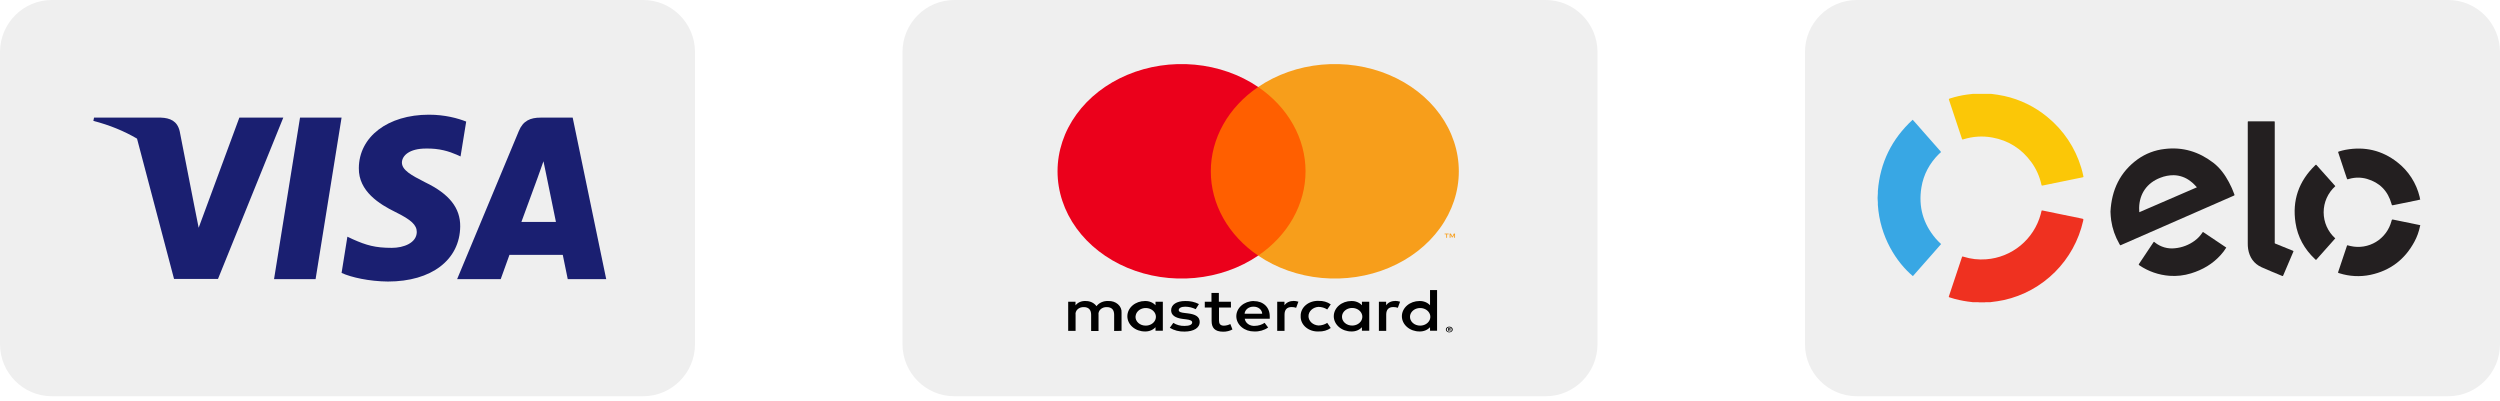 <svg width="399" height="64" viewBox="0 0 399 64" fill="none" xmlns="http://www.w3.org/2000/svg">
<path d="M102.647 0H8.278C3.706 0 0 3.725 0 8.321V54.918C0 59.513 3.706 63.239 8.278 63.239H102.647C107.219 63.239 110.925 59.513 110.925 54.918V8.321C110.925 3.725 107.219 0 102.647 0Z" fill="#EFEFEF"/>
<path d="M50.368 44.549H43.737L47.884 18.773H54.514L50.368 44.549Z" fill="#1A1F71"/>
<path d="M74.404 19.403C73.096 18.882 71.022 18.306 68.457 18.306C61.909 18.306 57.298 21.816 57.27 26.833C57.216 30.535 60.572 32.592 63.081 33.826C65.646 35.087 66.518 35.911 66.518 37.035C66.492 38.762 64.446 39.558 62.537 39.558C59.89 39.558 58.471 39.147 56.316 38.187L55.443 37.775L54.515 43.561C56.07 44.273 58.935 44.905 61.909 44.933C68.867 44.933 73.396 41.477 73.449 36.13C73.476 33.196 71.704 30.948 67.884 29.11C65.565 27.931 64.145 27.136 64.145 25.929C64.172 24.832 65.346 23.709 67.964 23.709C70.119 23.654 71.703 24.174 72.903 24.695L73.502 24.969L74.404 19.403Z" fill="#1A1F71"/>
<path d="M83.216 35.417C83.762 33.937 85.863 28.206 85.863 28.206C85.836 28.261 86.408 26.697 86.736 25.738L87.199 27.959C87.199 27.959 88.455 34.129 88.727 35.417C87.691 35.417 84.526 35.417 83.216 35.417ZM91.401 18.773H86.272C84.69 18.773 83.489 19.239 82.806 20.912L72.958 44.548H79.915C79.915 44.548 81.06 41.367 81.306 40.682C82.07 40.682 88.838 40.682 89.82 40.682C90.01 41.587 90.611 44.548 90.611 44.548H96.75L91.401 18.773Z" fill="#1A1F71"/>
<path fill-rule="evenodd" clip-rule="evenodd" d="M15.009 18.773H25.677C27.123 18.827 28.296 19.294 28.678 20.94L30.996 32.78C30.997 32.782 30.997 32.783 30.997 32.785L31.707 36.35L38.2 18.773H45.212L34.79 44.521H27.778L21.869 22.125C19.829 20.927 17.502 19.963 14.9 19.294L15.009 18.773Z" fill="#1A1F71"/>
<path d="M246.684 0H152.315C147.743 0 144.037 3.725 144.037 8.321V54.918C144.037 59.513 147.743 63.239 152.315 63.239H246.684C251.256 63.239 254.962 59.513 254.962 54.918V8.321C254.962 3.725 251.256 0 246.684 0Z" fill="#EFEFEF"/>
<path d="M178.999 52.804V49.889C179.019 49.644 178.977 49.398 178.878 49.168C178.779 48.937 178.625 48.728 178.424 48.553C178.226 48.378 177.984 48.242 177.719 48.154C177.454 48.067 177.169 48.029 176.886 48.043C176.515 48.022 176.145 48.087 175.812 48.233C175.481 48.378 175.199 48.598 174.999 48.869C174.817 48.606 174.555 48.39 174.242 48.245C173.931 48.1 173.578 48.03 173.224 48.043C172.914 48.029 172.607 48.086 172.332 48.207C172.055 48.328 171.822 48.509 171.651 48.733V48.16H170.482V52.804H171.663V50.249C171.636 50.09 171.653 49.928 171.709 49.775C171.764 49.622 171.858 49.482 171.984 49.364C172.11 49.246 172.264 49.154 172.434 49.093C172.607 49.033 172.792 49.006 172.977 49.014C173.752 49.014 174.145 49.452 174.145 50.239V52.824H175.325V50.249C175.3 50.09 175.317 49.929 175.373 49.776C175.429 49.624 175.524 49.483 175.648 49.366C175.774 49.248 175.928 49.156 176.098 49.095C176.27 49.034 176.454 49.007 176.64 49.014C177.438 49.014 177.818 49.452 177.818 50.239V52.824L178.999 52.804ZM196.451 48.16H194.53V46.751H193.35V48.16H192.283V49.083H193.373V51.22C193.373 52.299 193.856 52.94 195.237 52.94C195.754 52.942 196.26 52.817 196.699 52.581L196.361 51.716C196.048 51.878 195.692 51.968 195.328 51.978C194.765 51.978 194.553 51.667 194.553 51.201V49.083H196.462L196.451 48.16ZM206.416 48.043C206.131 48.036 205.849 48.095 205.599 48.215C205.351 48.334 205.144 48.51 205 48.723V48.16H203.843V52.804H205.012V50.2C205.012 49.432 205.394 49.005 206.136 49.005C206.386 49.002 206.632 49.041 206.866 49.122L207.225 48.15C206.959 48.067 206.677 48.025 206.394 48.023L206.416 48.043ZM191.351 48.529C190.689 48.189 189.929 48.02 189.159 48.043C187.8 48.043 186.913 48.606 186.913 49.53C186.913 50.288 187.565 50.754 188.767 50.9L189.328 50.968C189.969 51.045 190.272 51.191 190.272 51.454C190.272 51.813 189.845 52.017 189.048 52.017C188.406 52.033 187.777 51.862 187.262 51.531L186.699 52.318C187.379 52.729 188.196 52.941 189.025 52.921C190.575 52.921 191.474 52.289 191.474 51.405C191.474 50.521 190.767 50.161 189.598 50.016L189.037 49.947C188.53 49.889 188.126 49.802 188.126 49.491C188.126 49.18 188.509 48.947 189.149 48.947C189.74 48.953 190.322 49.09 190.833 49.345L191.351 48.529ZM222.644 48.043C222.359 48.036 222.078 48.095 221.828 48.215C221.579 48.334 221.372 48.51 221.228 48.723V48.16H220.071V52.804H221.24V50.2C221.24 49.432 221.622 49.005 222.364 49.005C222.614 49.002 222.861 49.041 223.094 49.122L223.453 48.15C223.187 48.067 222.905 48.025 222.622 48.023L222.644 48.043ZM207.589 50.472C207.576 50.798 207.641 51.124 207.781 51.427C207.921 51.731 208.132 52.006 208.402 52.234C208.672 52.463 208.993 52.64 209.348 52.755C209.7 52.87 210.078 52.92 210.455 52.901C211.156 52.932 211.846 52.735 212.387 52.348L211.826 51.531C211.422 51.798 210.929 51.944 210.421 51.949C209.99 51.919 209.586 51.749 209.293 51.474C208.998 51.198 208.836 50.837 208.836 50.462C208.836 50.088 208.998 49.727 209.293 49.451C209.586 49.176 209.99 49.006 210.421 48.976C210.929 48.981 211.422 49.127 211.826 49.394L212.387 48.577C211.846 48.19 211.156 47.993 210.455 48.023C210.078 48.005 209.7 48.055 209.348 48.17C208.993 48.285 208.672 48.462 208.402 48.691C208.132 48.919 207.921 49.194 207.781 49.498C207.641 49.801 207.576 50.126 207.589 50.453V50.472ZM218.533 50.472V48.16H217.364V48.723C217.165 48.502 216.909 48.325 216.616 48.207C216.323 48.089 216.002 48.033 215.679 48.043C214.934 48.043 214.22 48.299 213.694 48.754C213.165 49.21 212.871 49.828 212.871 50.472C212.871 51.116 213.165 51.734 213.694 52.19C214.22 52.645 214.934 52.901 215.679 52.901C216.002 52.912 216.323 52.855 216.616 52.737C216.909 52.619 217.165 52.442 217.364 52.221V52.785H218.533V50.472ZM214.185 50.472C214.204 50.199 214.314 49.936 214.503 49.716C214.692 49.497 214.952 49.33 215.248 49.236C215.546 49.142 215.869 49.125 216.177 49.188C216.485 49.251 216.766 49.39 216.983 49.589C217.202 49.788 217.348 50.037 217.404 50.307C217.458 50.576 217.422 50.854 217.298 51.106C217.174 51.358 216.967 51.573 216.704 51.724C216.44 51.876 216.131 51.958 215.814 51.959C215.591 51.961 215.371 51.924 215.165 51.849C214.96 51.774 214.776 51.663 214.622 51.524C214.47 51.384 214.353 51.219 214.276 51.038C214.202 50.857 214.17 50.664 214.185 50.472ZM200.086 48.043C199.341 48.052 198.631 48.317 198.111 48.779C197.591 49.24 197.306 49.862 197.316 50.506C197.326 51.151 197.633 51.765 198.167 52.214C198.701 52.663 199.419 52.91 200.164 52.901C200.972 52.937 201.767 52.712 202.394 52.27L201.833 51.522C201.389 51.829 200.84 52 200.27 52.007C199.884 52.036 199.5 51.934 199.2 51.721C198.901 51.509 198.709 51.204 198.664 50.871H202.652C202.652 50.744 202.652 50.618 202.652 50.482C202.652 49.024 201.608 48.053 200.103 48.053L200.086 48.043ZM200.086 48.947C200.26 48.943 200.434 48.97 200.598 49.025C200.76 49.08 200.909 49.162 201.035 49.267C201.161 49.371 201.262 49.496 201.333 49.635C201.402 49.773 201.441 49.922 201.445 50.074H198.636C198.656 49.762 198.818 49.469 199.085 49.259C199.351 49.048 199.702 48.936 200.063 48.947H200.086ZM229.357 50.482V46.294H228.233V48.723C228.034 48.502 227.778 48.325 227.486 48.207C227.193 48.089 226.871 48.033 226.548 48.043C225.803 48.043 225.089 48.299 224.563 48.754C224.036 49.21 223.74 49.828 223.74 50.472C223.74 51.116 224.036 51.734 224.563 52.19C225.089 52.645 225.803 52.901 226.548 52.901C226.871 52.912 227.193 52.855 227.486 52.737C227.778 52.619 228.034 52.442 228.233 52.221V52.785H229.357V50.482ZM231.306 52.129C231.379 52.128 231.452 52.14 231.519 52.163C231.584 52.186 231.644 52.219 231.693 52.26C231.743 52.302 231.783 52.351 231.811 52.406C231.841 52.463 231.854 52.524 231.854 52.586C231.854 52.647 231.841 52.709 231.811 52.765C231.783 52.82 231.743 52.869 231.693 52.911C231.644 52.953 231.584 52.985 231.519 53.008C231.452 53.034 231.379 53.047 231.306 53.047C231.2 53.047 231.096 53.02 231.006 52.97C230.917 52.92 230.846 52.849 230.801 52.765C230.773 52.709 230.758 52.647 230.758 52.586C230.758 52.524 230.773 52.463 230.801 52.406C230.829 52.351 230.869 52.302 230.919 52.26C230.968 52.219 231.028 52.186 231.092 52.163C231.165 52.138 231.245 52.126 231.322 52.129H231.306ZM231.306 52.95C231.362 52.95 231.417 52.94 231.468 52.921C231.518 52.902 231.561 52.876 231.597 52.843C231.668 52.777 231.707 52.69 231.707 52.6C231.707 52.51 231.668 52.424 231.597 52.357C231.561 52.324 231.518 52.298 231.468 52.279C231.417 52.26 231.362 52.25 231.306 52.25C231.25 52.251 231.195 52.261 231.144 52.279C231.092 52.297 231.046 52.324 231.008 52.357C230.938 52.424 230.899 52.51 230.899 52.6C230.899 52.69 230.938 52.777 231.008 52.843C231.048 52.876 231.092 52.903 231.144 52.921C231.2 52.942 231.261 52.952 231.322 52.95H231.306ZM231.339 52.372C231.392 52.37 231.443 52.383 231.486 52.411C231.503 52.423 231.516 52.439 231.524 52.456C231.534 52.474 231.538 52.493 231.536 52.513C231.538 52.529 231.534 52.545 231.528 52.56C231.521 52.575 231.51 52.589 231.496 52.6C231.465 52.626 231.423 52.641 231.379 52.644L231.543 52.804H231.414L231.261 52.644H231.21V52.804H231.104V52.377L231.339 52.372ZM231.217 52.454V52.571H231.339C231.362 52.577 231.385 52.577 231.407 52.571C231.41 52.564 231.414 52.557 231.414 52.549C231.414 52.542 231.41 52.534 231.407 52.527C231.41 52.52 231.414 52.513 231.414 52.505C231.414 52.498 231.41 52.49 231.407 52.483C231.385 52.478 231.362 52.478 231.339 52.483L231.217 52.454ZM225.038 50.482C225.056 50.208 225.167 49.946 225.356 49.726C225.544 49.506 225.804 49.339 226.101 49.245C226.399 49.151 226.722 49.135 227.03 49.198C227.337 49.261 227.619 49.4 227.836 49.599C228.054 49.797 228.2 50.047 228.256 50.317C228.311 50.586 228.275 50.864 228.15 51.116C228.026 51.368 227.819 51.583 227.556 51.734C227.293 51.886 226.983 51.967 226.667 51.969C226.443 51.971 226.223 51.934 226.018 51.859C225.813 51.784 225.629 51.673 225.475 51.533C225.323 51.394 225.205 51.228 225.129 51.047C225.054 50.866 225.023 50.674 225.038 50.482ZM185.588 50.482V48.16H184.419V48.723C184.221 48.502 183.964 48.325 183.671 48.207C183.378 48.089 183.057 48.033 182.734 48.043C181.989 48.043 181.275 48.299 180.747 48.754C180.221 49.21 179.926 49.828 179.926 50.472C179.926 51.116 180.221 51.734 180.747 52.19C181.275 52.645 181.989 52.901 182.734 52.901C183.057 52.912 183.378 52.855 183.671 52.737C183.964 52.619 184.221 52.442 184.419 52.221V52.785H185.588V50.482ZM181.239 50.482C181.259 50.208 181.37 49.946 181.558 49.726C181.747 49.506 182.007 49.339 182.303 49.245C182.601 49.151 182.924 49.135 183.232 49.198C183.54 49.261 183.82 49.4 184.038 49.599C184.257 49.797 184.403 50.047 184.457 50.317C184.514 50.586 184.477 50.864 184.353 51.116C184.229 51.368 184.022 51.583 183.759 51.734C183.494 51.886 183.186 51.967 182.868 51.969C182.644 51.972 182.424 51.936 182.217 51.862C182.01 51.787 181.825 51.677 181.671 51.537C181.517 51.397 181.398 51.231 181.322 51.05C181.245 50.868 181.214 50.675 181.229 50.482H181.239Z" fill="black"/>
<path d="M209.465 13.884H192.147V40.801H209.465V13.884Z" fill="#FF5F00"/>
<path d="M193.246 27.34C193.245 24.748 193.923 22.19 195.233 19.859C196.543 17.528 198.448 15.485 200.806 13.884C197.887 11.899 194.38 10.664 190.687 10.321C186.995 9.978 183.265 10.54 179.925 11.944C176.584 13.348 173.768 15.536 171.798 18.259C169.828 20.981 168.783 24.128 168.783 27.34C168.783 30.552 169.828 33.7 171.798 36.422C173.768 39.145 176.584 41.333 179.925 42.737C183.265 44.141 186.995 44.703 190.687 44.36C194.38 44.017 197.887 42.782 200.806 40.797C198.448 39.196 196.543 37.153 195.233 34.822C193.923 32.491 193.245 29.932 193.246 27.34Z" fill="#EB001B"/>
<path d="M232.828 27.34C232.828 30.552 231.783 33.699 229.813 36.422C227.843 39.144 225.026 41.332 221.685 42.736C218.346 44.14 214.616 44.702 210.924 44.359C207.232 44.016 203.725 42.781 200.807 40.796C203.161 39.194 205.065 37.151 206.374 34.82C207.684 32.489 208.364 29.931 208.364 27.34C208.364 24.748 207.684 22.191 206.374 19.86C205.065 17.529 203.161 15.486 200.807 13.884C203.725 11.899 207.232 10.664 210.924 10.321C214.616 9.978 218.346 10.54 221.685 11.944C225.026 13.348 227.843 15.536 229.813 18.258C231.783 20.981 232.828 24.128 232.828 27.34Z" fill="#F79E1B"/>
<path d="M230.953 37.948V37.396H231.212V37.282H230.558V37.396H230.816V37.948H230.953ZM232.223 37.948V37.282H232.026L231.794 37.758L231.564 37.282H231.361V37.948H231.503V37.444L231.718 37.877H231.867L232.086 37.444V37.948H232.223Z" fill="#F79E1B"/>
<path d="M390.722 0H296.352C291.78 0 288.074 3.725 288.074 8.321V54.918C288.074 59.513 291.78 63.239 296.352 63.239H390.722C395.293 63.239 399 59.513 399 54.918V8.321C399 3.725 395.293 0 390.722 0Z" fill="#EFEFEF"/>
<path d="M386.272 31.847C385.924 31.955 385.565 32.006 385.211 32.08C384.148 32.302 383.082 32.515 382.019 32.733C381.746 32.789 381.752 32.786 381.681 32.528C381.108 30.478 379.807 29.147 377.777 28.553C376.845 28.283 375.857 28.283 374.923 28.553C374.867 28.565 374.812 28.581 374.757 28.6C374.643 28.645 374.598 28.6 374.564 28.488C374.434 28.096 374.297 27.686 374.161 27.291C373.847 26.342 373.532 25.393 373.218 24.444C373.211 24.419 373.204 24.396 373.194 24.372C373.141 24.267 373.166 24.215 373.287 24.178C373.64 24.066 373.997 23.975 374.362 23.905C377.398 23.35 380.161 23.98 382.603 25.887C384.39 27.269 385.651 29.225 386.178 31.429C386.199 31.517 386.211 31.608 386.227 31.702C386.247 31.734 386.227 31.779 386.267 31.806L386.272 31.847Z" fill="#231F20"/>
<path d="M386.228 36.127C386.056 36.98 385.758 37.803 385.345 38.568C383.817 41.411 381.481 43.193 378.334 43.863C376.687 44.208 374.98 44.122 373.374 43.614L373.256 43.578C373.17 43.555 373.129 43.509 373.168 43.416C373.182 43.386 373.192 43.355 373.202 43.323C373.649 41.991 374.094 40.658 374.541 39.325C374.554 39.257 374.584 39.194 374.627 39.14C374.799 39.183 374.975 39.228 375.15 39.269C376.538 39.585 377.993 39.348 379.21 38.608C380.427 37.867 381.311 36.68 381.675 35.298C381.75 35.008 381.75 35.008 382.041 35.068L386.228 35.928C386.244 35.929 386.261 35.929 386.276 35.928V35.977C386.223 36.022 386.261 36.082 386.228 36.127Z" fill="#231F20"/>
<path d="M366.035 40.082C366.028 40.156 366.005 40.228 365.965 40.291C365.457 41.487 364.949 42.681 364.439 43.874C364.426 43.895 364.416 43.918 364.407 43.941C364.379 44.053 364.328 44.078 364.214 44.031C363.126 43.569 362.013 43.14 360.936 42.645C359.704 42.08 359.02 41.071 358.8 39.735C358.757 39.432 358.737 39.125 358.742 38.819V19.578C358.742 19.338 358.742 19.363 358.957 19.363H362.815C363.076 19.363 363.05 19.349 363.05 19.609V33.904C363.05 35.47 363.05 37.036 363.05 38.602C363.05 38.875 363.003 38.825 363.275 38.935L365.868 39.985C365.931 40.002 365.989 40.036 366.035 40.082Z" fill="#231F20"/>
<path d="M372.711 29.721C372.127 30.244 371.66 30.885 371.339 31.602C371.019 32.319 370.854 33.096 370.854 33.882C370.854 34.668 371.019 35.445 371.339 36.162C371.66 36.879 372.127 37.52 372.711 38.042L369.654 41.479C369.554 41.464 369.508 41.39 369.452 41.335C367.784 39.754 366.71 37.838 366.364 35.556C365.821 31.983 366.882 28.934 369.463 26.42C369.47 26.414 369.475 26.408 369.481 26.402C369.657 26.245 369.625 26.244 369.781 26.417C370.716 27.466 371.654 28.514 372.589 29.56C372.64 29.612 372.697 29.652 372.711 29.721Z" fill="#231F20"/>
<path d="M343.779 38.594C343.84 38.609 343.882 38.665 343.932 38.705C344.379 39.061 344.89 39.326 345.44 39.483C345.988 39.64 346.562 39.688 347.128 39.621C348.266 39.512 349.354 39.096 350.276 38.416C350.738 38.078 351.137 37.662 351.458 37.186C351.488 37.118 351.539 37.06 351.604 37.022L355.315 39.513C355.057 39.934 354.759 40.329 354.426 40.694C353.133 42.136 351.524 43.065 349.691 43.628C348.577 43.973 347.41 44.106 346.248 44.019C344.529 43.89 342.875 43.314 341.446 42.347C341.347 42.282 341.309 42.236 341.388 42.118C342.163 40.966 342.933 39.811 343.7 38.654C343.708 38.639 343.72 38.626 343.733 38.615C343.748 38.605 343.763 38.597 343.779 38.594Z" fill="#231F20"/>
<path d="M356.585 30.974C356.348 30.321 356.065 29.685 355.736 29.073C355.097 27.879 354.312 26.794 353.234 25.967C350.931 24.204 348.338 23.413 345.444 23.781C343.913 23.955 342.451 24.514 341.191 25.407C338.345 27.457 337.011 30.326 336.832 33.782C336.855 34.254 336.877 34.717 336.945 35.176C337.137 36.49 337.577 37.755 338.239 38.904C338.426 39.232 338.347 39.177 338.657 39.047C342.961 37.166 347.262 35.282 351.565 33.395L356.459 31.253C356.655 31.168 356.653 31.167 356.585 30.974ZM341.433 33.871C341.423 33.628 341.402 33.419 341.405 33.208C341.438 30.928 342.661 29.18 344.786 28.372C345.461 28.101 346.181 27.962 346.91 27.962C347.873 27.979 348.805 28.306 349.57 28.896C349.79 29.057 349.997 29.236 350.189 29.43C350.325 29.567 350.461 29.717 350.626 29.893L341.433 33.871Z" fill="#231F20"/>
<path d="M314.754 48.214C313.819 48.119 312.894 47.951 311.985 47.712C311.713 47.638 311.44 47.556 311.18 47.471C311.005 47.416 311.005 47.411 311.064 47.231L311.935 44.618C312.324 43.448 312.715 42.279 313.105 41.11C313.173 40.909 313.175 40.908 313.379 40.973C314.546 41.342 315.773 41.481 316.993 41.383C319.003 41.236 320.918 40.468 322.476 39.183C324.034 37.898 325.158 36.16 325.693 34.206C325.733 34.062 325.766 33.917 325.801 33.772C325.849 33.567 325.849 33.566 326.039 33.605L328.215 34.055L332.21 34.875C332.537 34.942 332.541 34.939 332.469 35.255C331.772 38.349 330.213 41.179 327.973 43.416C325.734 45.653 322.91 47.203 319.827 47.886C319.15 48.029 318.465 48.137 317.778 48.21C317.701 48.25 317.62 48.223 317.543 48.231H317.221C317.077 48.243 316.928 48.203 316.786 48.257H315.841C315.731 48.202 315.612 48.243 315.498 48.231H314.905C314.859 48.231 314.804 48.247 314.754 48.214Z" fill="#EF3120"/>
<path d="M299.705 32.694C299.716 32.472 299.71 32.25 299.687 32.03C299.655 31.743 299.655 31.454 299.687 31.168C299.71 30.947 299.716 30.724 299.707 30.502C300.054 25.971 301.922 22.191 305.261 19.11C305.433 19.299 305.587 19.469 305.738 19.64C306.996 21.068 308.253 22.496 309.508 23.924C309.6 24.029 309.746 24.136 309.758 24.252C309.768 24.368 309.587 24.448 309.485 24.543C307.973 26.038 306.995 27.822 306.655 29.924C306.16 32.99 306.927 35.718 308.948 38.083C309.216 38.389 309.501 38.679 309.802 38.951L305.296 44.07C302.675 41.871 300.039 37.816 299.705 32.694Z" fill="#38A7E4"/>
<path d="M317.58 14.978H317.777C318.486 15.069 319.198 15.162 319.898 15.321C322.421 15.878 324.776 17.031 326.769 18.682C329.325 20.767 331.201 23.574 332.155 26.74C332.29 27.183 332.405 27.632 332.499 28.086C332.537 28.267 332.534 28.272 332.347 28.311L330.603 28.666L326.125 29.585C326.11 29.59 326.093 29.595 326.077 29.598C325.848 29.644 325.848 29.644 325.799 29.424C325.517 28.151 324.979 26.948 324.214 25.893C322.651 23.75 320.575 22.418 317.969 21.947C316.438 21.666 314.862 21.764 313.377 22.232C313.18 22.293 313.178 22.291 313.104 22.086L311.082 16.008C311.009 15.787 311.009 15.783 311.219 15.714C312.132 15.418 313.069 15.207 314.019 15.082C314.291 15.046 314.575 15.015 314.854 14.982L317.58 14.978Z" fill="#FBC707"/>
</svg>
